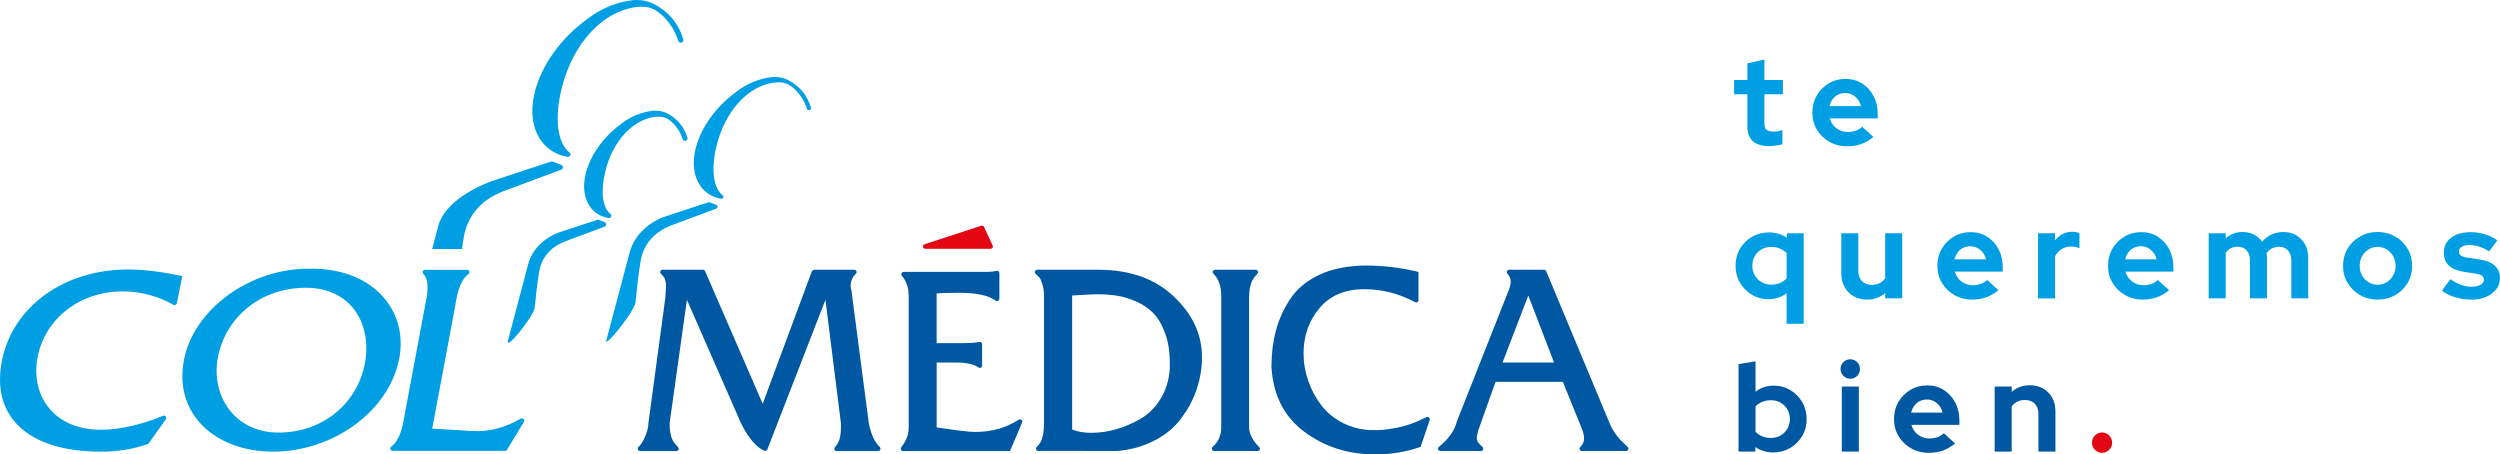 <?xml version="1.0" encoding="UTF-8"?><svg id="Capa_2" xmlns="http://www.w3.org/2000/svg" viewBox="0 0 1114.17 202.5"><defs><style>.cls-1{fill-rule:evenodd;}.cls-1,.cls-2{fill:#009fe3;}.cls-3{fill:#e30613;}.cls-4{fill:#0058a2;}</style></defs><g id="Capa_1-2"><path class="cls-2" d="m788.49,65.12c-3.21,0-5.64-.73-7.28-2.2s-2.46-3.61-2.46-6.43v-14.48h-5.93v-6.34h5.93v-7.41l7.59-1.73v9.13h8.25v6.34h-8.25v12.92c0,1.34.3,2.29.89,2.87s1.62.86,3.1.86c.74,0,1.41-.05,2.02-.14.61-.09,1.28-.27,2.02-.53v6.29c-.78.26-1.75.46-2.91.61-1.16.15-2.15.22-2.96.22Z"/><path class="cls-2" d="m823.16,65.23c-2.88,0-5.49-.67-7.83-2-2.35-1.34-4.2-3.14-5.57-5.4-1.37-2.26-2.05-4.81-2.05-7.63s.65-5.36,1.96-7.63,3.09-4.06,5.35-5.4c2.25-1.34,4.76-2,7.53-2s5.23.69,7.37,2.06c2.14,1.37,3.83,3.23,5.07,5.57s1.86,4.99,1.86,7.96v2h-21.38c.33,1.15.88,2.19,1.63,3.12.76.93,1.7,1.65,2.83,2.17,1.12.52,2.33.78,3.63.78s2.48-.2,3.57-.61,2.02-.98,2.8-1.73l4.98,4.56c-1.77,1.45-3.59,2.51-5.45,3.17-1.87.67-3.96,1-6.29,1Zm-7.81-17.93h14.01c-.26-1.15-.73-2.16-1.41-3.03-.69-.87-1.5-1.56-2.44-2.06-.94-.5-1.99-.75-3.13-.75s-2.25.24-3.21.72c-.96.48-1.76,1.16-2.41,2.03s-1.12,1.9-1.41,3.09Z"/><path class="cls-2" d="m796.24,144.32v-13.64c-2.33,1.78-5.02,2.67-8.09,2.67-2.73,0-5.21-.67-7.42-2s-3.98-3.13-5.29-5.37-1.96-4.76-1.96-7.54.65-5.3,1.96-7.54,3.09-4.03,5.35-5.35,4.78-1.98,7.59-1.98c1.48,0,2.89.2,4.24.61,1.35.41,2.59.98,3.74,1.73v-1.95h7.48v40.36h-7.59Zm-6.87-17.48c1.41,0,2.69-.23,3.85-.7s2.17-1.16,3.02-2.09v-11.3c-.85-.85-1.87-1.52-3.05-2-1.18-.48-2.46-.72-3.82-.72-1.59,0-3.02.36-4.29,1.09-1.27.72-2.28,1.73-3.02,3.01-.74,1.28-1.11,2.72-1.11,4.32s.37,3.03,1.11,4.29,1.75,2.26,3.02,3.01c1.28.74,2.71,1.11,4.29,1.11Z"/><path class="cls-2" d="m832.02,133.52c-2.21,0-4.18-.49-5.9-1.47-1.72-.98-3.06-2.35-4.04-4.09-.98-1.74-1.47-3.75-1.47-6.01v-17.98h7.59v16.87c0,1.86.54,3.34,1.63,4.45s2.56,1.67,4.4,1.67c1.25,0,2.39-.25,3.41-.75,1.02-.5,1.86-1.22,2.52-2.14v-20.1h7.59v29h-7.59v-2.34c-2.22,1.93-4.93,2.89-8.14,2.89Z"/><path class="cls-2" d="m878.88,133.52c-2.88,0-5.49-.67-7.83-2-2.35-1.34-4.2-3.14-5.57-5.4-1.37-2.26-2.05-4.81-2.05-7.63s.65-5.36,1.96-7.63,3.09-4.06,5.35-5.4c2.25-1.34,4.76-2,7.53-2s5.23.69,7.37,2.06c2.14,1.37,3.83,3.23,5.07,5.57s1.86,4.99,1.86,7.96v2h-21.38c.33,1.15.88,2.19,1.63,3.12.76.93,1.7,1.65,2.83,2.17,1.12.52,2.33.78,3.63.78s2.48-.2,3.57-.61,2.02-.98,2.8-1.73l4.98,4.56c-1.77,1.45-3.59,2.51-5.45,3.17-1.87.67-3.96,1-6.29,1Zm-7.81-17.93h14.01c-.26-1.15-.73-2.16-1.41-3.03-.69-.87-1.5-1.56-2.44-2.06-.94-.5-1.99-.75-3.13-.75s-2.25.24-3.21.72c-.96.48-1.76,1.16-2.41,2.03s-1.12,1.9-1.41,3.09Z"/><path class="cls-2" d="m908.29,132.96v-29h7.59v3.23c.92-1.26,2.03-2.22,3.32-2.89,1.29-.67,2.75-1,4.38-1,1.4.04,2.46.26,3.16.67v6.68c-.56-.26-1.16-.45-1.83-.58-.67-.13-1.35-.19-2.05-.19-1.48,0-2.82.37-4.04,1.11-1.22.75-2.2,1.8-2.93,3.17v18.82h-7.59Z"/><path class="cls-2" d="m954.93,133.52c-2.88,0-5.49-.67-7.83-2-2.35-1.34-4.2-3.14-5.57-5.4-1.37-2.26-2.05-4.81-2.05-7.63s.65-5.36,1.96-7.63c1.31-2.26,3.09-4.06,5.35-5.4,2.25-1.34,4.76-2,7.53-2s5.23.69,7.37,2.06c2.14,1.37,3.83,3.23,5.07,5.57s1.86,4.99,1.86,7.96v2h-21.38c.33,1.15.88,2.19,1.63,3.12.76.93,1.7,1.65,2.83,2.17,1.12.52,2.33.78,3.63.78s2.48-.2,3.57-.61,2.02-.98,2.8-1.73l4.98,4.56c-1.77,1.45-3.59,2.51-5.45,3.17-1.87.67-3.96,1-6.29,1Zm-7.81-17.93h14.01c-.26-1.15-.73-2.16-1.41-3.03-.69-.87-1.5-1.56-2.44-2.06-.94-.5-1.99-.75-3.13-.75s-2.25.24-3.21.72c-.96.48-1.76,1.16-2.41,2.03s-1.12,1.9-1.41,3.09Z"/><path class="cls-2" d="m984.34,132.96v-29h7.59v2.22c2.07-1.86,4.58-2.78,7.53-2.78,1.88,0,3.56.38,5.04,1.14,1.48.76,2.7,1.83,3.66,3.2,1.18-1.41,2.58-2.49,4.18-3.23s3.39-1.11,5.35-1.11c2.18,0,4.09.49,5.73,1.48,1.64.98,2.93,2.34,3.88,4.06s1.41,3.74,1.41,6.04v17.98h-7.54v-16.87c0-1.89-.5-3.39-1.49-4.48-1-1.1-2.33-1.64-3.99-1.64-1.14,0-2.19.24-3.13.72-.94.49-1.74,1.21-2.41,2.17.04.33.07.67.11,1,.04.33.06.71.06,1.11v17.98h-7.59v-16.87c0-1.89-.49-3.39-1.47-4.48-.98-1.1-2.3-1.64-3.96-1.64-1.14,0-2.17.22-3.07.67-.91.45-1.67,1.11-2.3,2.01v20.32h-7.59Z"/><path class="cls-2" d="m1059.62,133.52c-2.88,0-5.48-.67-7.81-2s-4.18-3.14-5.54-5.4c-1.37-2.26-2.05-4.81-2.05-7.63s.67-5.37,2.02-7.66c1.35-2.28,3.19-4.09,5.54-5.43,2.34-1.34,4.96-2.01,7.84-2.01s5.49.67,7.84,2.01c2.34,1.34,4.19,3.14,5.54,5.43,1.35,2.28,2.02,4.83,2.02,7.66s-.67,5.36-2.02,7.63c-1.35,2.26-3.18,4.06-5.51,5.4-2.32,1.34-4.95,2-7.86,2Zm0-6.62c1.51,0,2.87-.37,4.07-1.11,1.2-.74,2.16-1.75,2.88-3.04.72-1.28,1.08-2.7,1.08-4.26s-.36-3.03-1.08-4.29c-.72-1.26-1.68-2.27-2.88-3.03-1.2-.76-2.56-1.14-4.07-1.14s-2.83.38-4.05,1.14c-1.22.76-2.18,1.77-2.88,3.03-.7,1.26-1.05,2.69-1.05,4.29s.35,2.98,1.05,4.26c.7,1.28,1.66,2.3,2.88,3.04,1.22.74,2.57,1.11,4.05,1.11Z"/><path class="cls-2" d="m1101.54,133.52c-2.66,0-5.11-.34-7.37-1.03-2.25-.69-4.21-1.68-5.87-2.98l3.76-5.06c1.66,1.11,3.26,1.95,4.79,2.5,1.53.56,3.05.84,4.57.84,1.7,0,3.06-.29,4.07-.86,1.01-.57,1.52-1.33,1.52-2.25,0-.74-.28-1.34-.86-1.78s-1.49-.76-2.74-.95l-5.54-.84c-2.88-.44-5.06-1.38-6.54-2.81-1.48-1.43-2.21-3.31-2.21-5.65,0-1.89.49-3.52,1.47-4.87.98-1.36,2.36-2.41,4.15-3.17,1.79-.76,3.93-1.14,6.4-1.14,2.1,0,4.16.3,6.18.89,2.01.59,3.9,1.5,5.68,2.73l-3.66,4.95c-1.59-1-3.1-1.73-4.54-2.17-1.44-.45-2.9-.67-4.38-.67-1.37,0-2.47.26-3.3.78-.83.52-1.24,1.21-1.24,2.06,0,.78.29,1.39.89,1.84.59.45,1.61.76,3.04.95l5.48.84c2.88.41,5.08,1.33,6.59,2.76,1.51,1.43,2.27,3.28,2.27,5.54,0,1.86-.56,3.5-1.66,4.93-1.11,1.43-2.6,2.56-4.48,3.4-1.88.84-4.05,1.25-6.48,1.25Z"/><path class="cls-4" d="m774.81,201.26v-38.97l7.59-1.28v13.58c2.29-1.82,4.98-2.73,8.09-2.73,2.73,0,5.21.67,7.42,2,2.22,1.34,3.98,3.13,5.29,5.37s1.97,4.76,1.97,7.54-.66,5.3-2,7.54c-1.33,2.25-3.12,4.03-5.37,5.35s-4.76,1.98-7.53,1.98c-1.44,0-2.84-.2-4.21-.61s-2.62-1-3.77-1.78v2h-7.48Zm14.46-6.07c1.59,0,3.02-.37,4.29-1.11,1.28-.74,2.28-1.74,3.02-3.01.74-1.26,1.11-2.69,1.11-4.28s-.37-3.03-1.11-4.32c-.74-1.28-1.74-2.28-3.02-3.01-1.27-.72-2.7-1.09-4.29-1.09-1.4,0-2.69.23-3.85.7s-2.17,1.16-3.02,2.09v11.3c.81.85,1.82,1.52,3.02,2.01,1.2.48,2.48.72,3.85.72Z"/><path class="cls-4" d="m824.6,168.8c-1.18,0-2.2-.43-3.05-1.28-.85-.85-1.28-1.87-1.28-3.06s.43-2.25,1.28-3.09c.85-.83,1.86-1.25,3.05-1.25s2.24.42,3.07,1.25c.83.84,1.25,1.87,1.25,3.09s-.41,2.21-1.25,3.06c-.83.85-1.86,1.28-3.07,1.28Zm-3.77,32.46v-29h7.59v29h-7.59Z"/><path class="cls-4" d="m859.55,201.82c-2.88,0-5.49-.67-7.83-2-2.35-1.34-4.2-3.14-5.57-5.4-1.37-2.26-2.05-4.81-2.05-7.63s.65-5.36,1.96-7.63,3.09-4.06,5.35-5.4c2.25-1.34,4.76-2,7.53-2s5.23.69,7.37,2.06c2.14,1.37,3.83,3.23,5.07,5.57s1.86,4.99,1.86,7.96v2h-21.38c.33,1.15.88,2.19,1.63,3.12.76.93,1.7,1.65,2.83,2.17,1.12.52,2.33.78,3.63.78s2.48-.2,3.57-.61,2.02-.98,2.8-1.73l4.98,4.56c-1.77,1.45-3.59,2.51-5.45,3.17-1.87.67-3.96,1-6.29,1Zm-7.81-17.93h14.01c-.26-1.15-.73-2.16-1.41-3.03-.69-.87-1.5-1.56-2.44-2.06-.94-.5-1.99-.75-3.13-.75s-2.25.24-3.21.72c-.96.48-1.76,1.16-2.41,2.03s-1.12,1.9-1.41,3.09Z"/><path class="cls-4" d="m888.96,201.26v-29h7.59v2.39c2.18-1.97,4.88-2.95,8.09-2.95,2.25,0,4.24.49,5.95,1.48,1.72.98,3.05,2.34,4.01,4.06s1.44,3.74,1.44,6.04v17.98h-7.59v-16.87c0-1.89-.53-3.39-1.61-4.48-1.07-1.1-2.53-1.64-4.38-1.64-1.29,0-2.44.25-3.43.75-1,.5-1.83,1.22-2.49,2.14v20.1h-7.59Z"/><path class="cls-3" d="m936.82,201.82c-1.22,0-2.27-.44-3.16-1.34-.89-.89-1.33-1.95-1.33-3.17s.44-2.34,1.33-3.23c.89-.89,1.94-1.34,3.16-1.34s2.27.44,3.16,1.34c.89.89,1.33,1.97,1.33,3.23s-.44,2.28-1.33,3.17c-.89.89-1.94,1.34-3.16,1.34Z"/><path class="cls-2" d="m319.8,92.14c0-.37-.12-.63-.7-.87-.67-.26-2.27-.89-2.42-.95-.16-.07-.5-.18-.78-.18-.1,0-.24.03-.34.06l-18.78,6.17c-6.48,2.03-13.98,7.77-16.14,16.02l-10.38,39.2c-.07.25-.13.53-.16.75.06-.02.11-.04.13-.04l.1-.03c.7-.15,3.22-2.64,6.66-7.13,3.44-4.48,5.82-8.37,6.2-10.16.11-.68.22-1.8.38-3.35v-.03c.33-3.33.82-8.37,1.92-15.13,1.2-7.44,5.88-12.96,13.52-15.96l.08-.03c2.16-.81,13.23-4.96,19.76-7.37l.23-.09c.42-.09.73-.46.73-.88Z"/><path class="cls-2" d="m360.77,49.06c.49-.15.77-.67.63-1.16-1.6-5.44-5.13-9.68-10.23-12.24-.18-.09-.36-.18-.47-.23l-.08-.04h0c-1.6-.72-3.38-1.08-5.32-1.08-.48,0-.97.02-1.47.07-4.91.6-9.57,2.35-13.84,5.19-.43.29-.72.51-1.13.82-.28.22-.61.46-1.07.8-8.81,6.44-15.45,15.76-17.75,24.94-1.6,6.32-.95,12.12,1.84,16.36,2.16,3.28,5.5,5.43,9.41,6.06.1.02.17.03.27.03.47,0,.85-.38.85-.85,0-.28-.14-.54-.37-.7l-.04-.03c-4.21-3.41-5.19-12.01-2.54-22.45,1.87-7.39,5.25-13.93,9.78-18.9,4.54-4.97,9.9-8.01,15.51-8.81,1.33-.19,2.63-.21,3.85-.05,4.14.36,9.27,5.8,10.99,11.65.12.4.48.67.89.67.09,0,.18-.01.27-.03Z"/><path class="cls-2" d="m232.8,146.34c3.03-3.95,5.12-7.39,5.46-8.98.1-.59.2-1.58.33-2.95v-.02c.29-2.9.72-7.28,1.67-13.16,1.03-6.37,5.04-11.09,11.59-13.66.46-.17,11.13-4.18,17.29-6.45l.12-.05c.52-.11.89-.56.89-1.07s-.23-.8-.79-1.04c-.45-.18-1.97-.77-2.11-.83-.14-.06-.49-.18-.8-.18-.13,0-.28.03-.39.07l-16.36,5.38c-5.73,1.79-12.35,6.87-14.26,14.17l-9.04,34.13c-.12.46-.19.94-.16,1.1.27-.01.55-.13.55-.13h.04c.93-.2,3.68-3.32,5.98-6.33Z"/><path class="cls-2" d="m291.64,52.11c1.14-.16,2.24-.17,3.28-.03,3.49.3,7.85,4.93,9.31,9.92.13.47.58.8,1.07.8.11,0,.21-.01.31-.04.29-.09.52-.28.67-.54.14-.26.18-.56.09-.85-1.42-4.82-4.55-8.57-9.06-10.85-.16-.07-.32-.16-.42-.2-.04-.02-.06-.03-.07-.03-1.42-.65-3.02-.97-4.76-.97-.42,0-.86.02-1.3.06-4.33.53-8.44,2.07-12.2,4.56-.38.26-.64.45-.99.72-.25.19-.53.41-.93.7-7.73,5.64-13.56,13.83-15.58,21.89-1.41,5.58-.83,10.73,1.65,14.49,1.93,2.93,4.92,4.85,8.4,5.41.09.01.17.02.28.02.57,0,1.04-.46,1.04-1.04,0-.34-.17-.66-.45-.86-3.59-2.9-4.39-10.27-2.12-19.25,1.61-6.39,4.54-12.04,8.45-16.33,3.9-4.27,8.51-6.89,13.33-7.58Z"/><path class="cls-2" d="m249.99,73.45c-.88-.34-2.93-1.15-3.13-1.23-.21-.09-.64-.23-.99-.23-.12,0-.31.04-.43.08l-24.21,7.95c-8.36,2.62-23.13,10.02-25.9,20.64l-2.73,10.33h13.28c.23-1.6.48-3.29.78-5.08,1.56-9.6,7.59-16.72,17.45-20.59l.04-.02c1.69-.63,16.78-6.3,25.53-9.52l.3-.11c.53-.11.91-.58.91-1.11,0-.46-.14-.79-.88-1.1Z"/><path class="cls-2" d="m303.38,19.02c.11,0,.22-.02.33-.05.62-.18.98-.84.8-1.46-2.06-7.01-6.62-12.46-13.17-15.76-.23-.11-.47-.23-.61-.3l-.1-.05c-2.54-1.15-5.5-1.6-8.72-1.31-6.35.77-12.35,3.02-17.85,6.69-.55.37-.92.65-1.45,1.05-.37.28-.79.6-1.38,1.03-11.36,8.29-19.92,20.31-22.88,32.14-2.06,8.14-1.22,15.62,2.37,21.07,2.78,4.22,7.09,7,12.12,7.8.13.02.21.03.34.03.59,0,1.07-.48,1.07-1.07,0-.35-.17-.68-.47-.88l-.05-.03c-5.44-4.4-6.7-15.5-3.29-28.97,2.41-9.54,6.77-17.96,12.63-24.37,5.85-6.41,12.77-10.34,20.01-11.37,1.72-.25,3.39-.26,4.97-.05,5.35.47,11.98,7.48,14.19,15.03.15.5.61.85,1.13.85h0Z"/><path class="cls-1" d="m138.84,119.76c-27.33-.61-52.53,18.18-56.85,40.57-4.67,24.18,13.95,40.96,39.84,40.96s51.47-17.47,56.11-41.55c4.09-21.22-11.62-40.11-39.1-39.99Zm-2.56,8.49c20.66,0,29.62,16.63,26.31,33.87-3.4,17.57-18.59,30.66-38.5,30.66s-30.18-16.97-26.98-33.52c3.44-17.79,18.91-31.01,39.17-31.01Z"/><path class="cls-4" d="m523.1,132.11c-8.38-7.93-19.59-11.89-33.64-11.89h-27.23c-.57.01-1.02.47-1.02,1.04,0,.27.1.5.26.69h0l.02.02s.06.05.09.09c1.21,1.13,1.9,1.87,2.08,2.22.18.36.49,1.24.95,2.63.45,1.4.68,3,.68,4.8v56.89c0,3.15-.39,5.68-1.15,7.57-.45,1.1-1.15,2.09-2.09,3.01-.03.02-.06.05-.09.09-.02.02-.04.05-.06.07h.01c-.13.17-.2.38-.2.61,0,.58.46,1.04,1.04,1.04.04,0,.07,0,.1-.01h0s35.51.01,35.51.01c4.89-.51,9.39-1.63,13.48-3.4,5.72-2.47,10.22-5.74,13.51-9.8,3.29-4.05,5.79-8.38,7.5-12.97,1.71-4.6,2.65-9.32,2.83-14.19v-1.49c0-10.09-4.18-19.1-12.57-27.02Zm-1.76,32.29c-.36,5.05-1.74,9.5-4.12,13.37-2.39,3.88-5.39,6.85-8.99,8.92-3.6,2.07-7.25,3.63-10.94,4.66-3.7,1.04-7.35,1.55-10.95,1.55-3.24,0-6.08-.49-8.51-1.48v-59.73c.54,0,2.11-.09,4.73-.27,2.61-.18,4.77-.27,6.48-.27,3.06,0,5.95.2,8.65.61,2.7.41,5.56,1.26,8.58,2.57,3.02,1.31,5.58,3.04,7.7,5.2,2.11,2.16,3.87,5.13,5.27,8.92,1.39,3.78,2.09,8.15,2.09,13.11v2.84Z"/><path class="cls-4" d="m455.63,187.9c0-.58-.47-1.04-1.04-1.04-.21,0-.4.08-.56.18v-.03c-5.58,3.66-12.05,5.5-19.43,5.5-2.43,0-8.15-.67-17.16-2.03v-28.91h8.78c4.5,0,7.77.73,9.81,2.18.17.13.39.21.62.21.56,0,1-.43,1.04-.97h.01v-9.57h-.01v-.03c0-.58-.46-1.04-1.04-1.04-.12,0-.24.03-.35.06-1.56.34-3.96.51-7.25.51h-11.62v-22.16c2.34-.18,5.76-.27,10.27-.27,7.4,0,12.7,1.14,15.9,3.38.19.19.45.31.74.31.57,0,1.04-.46,1.04-1.03h.02v-11.38h-.03s.01-.05.01-.07c0-.58-.46-1.04-1.04-1.04-.03,0-.06.01-.1.02v-.02c-1.19.34-2.74.51-4.65.51h-36.91v.02c-.55.03-.98.48-.98,1.03,0,.26.11.49.26.68h-.01c.66.77,1.2,1.61,1.63,2.52.76,1.67,1.19,3.09,1.28,4.26.09,1.17.14,2.8.14,4.86v55.94c0,3.15-1.14,6.11-3.38,8.88h.04c-.13.18-.22.38-.22.61,0,.58.46,1.04,1.04,1.04.03,0,.05-.02.07-.02v.02h47.58l5.38-12.66h0c.07-.14.12-.29.12-.46Z"/><path class="cls-3" d="m442.42,109.49h0,0s-.03-.07-.04-.1l-3.66-7.92h0c-.07-.51-.53-.91-1.09-.91-.12,0-.23.02-.33.06h0s-25.03,8.15-25.03,8.15v.04c-.52.06-.93.49-.93,1.02s.41.96.93,1.02v.02h29.09v-.02s.08.02.12.02c.57,0,1.03-.46,1.03-1.03,0-.13-.03-.24-.07-.35Z"/><path class="cls-2" d="m81.24,123.07c-7.72-1.66-15.91-2.97-24.27-2.97-27.99,0-51.15,16.15-56.07,40.49-5.09,25.18,11.73,40.7,43.95,40.7,7.1,0,14.4-.94,21.32-3.55l7.65-10.75c.18-.19.3-.45.3-.73,0-.58-.47-1.04-1.05-1.04-.16,0-.31.04-.44.11v-.02c-8.75,3.61-18.51,6.21-27.74,6.21-21.03,0-31.55-15.43-28.05-32.7,3.44-17.06,18.94-28.96,37.78-28.96,8.42,0,16.16,2.27,22.61,5.95v-.02c.16.1.35.16.55.16.53,0,.97-.39,1.03-.9h.02l2.41-12Z"/><path class="cls-4" d="m637.22,186.85c0-.58-.47-1.04-1.04-1.04-.14,0-.27.03-.39.08h0c-2.13,1.03-3.87,1.82-5.23,2.37h0s-.3.13-.85.33h-.02c-.21.08-.45.17-.73.27h-.01c-1.21.43-3.03,1-5.29,1.52-.05.01-.1.02-.15.04-.05.01-.1.02-.15.03-.57.13-1.16.25-1.77.37-.1.02-.19.04-.3.05-3.15.58-6.87.98-10.78.79-.21-.01-.43-.02-.63-.04-.43-.03-.87-.06-1.3-.11-3.47-.37-6.73-1.32-9.79-2.85-4.05-2.03-7.34-4.68-9.86-7.97-2.53-3.29-4.49-6.93-5.88-10.94-1.4-4.01-2.1-8.09-2.1-12.23,0-7.84,2.37-14.57,7.1-20.2,4.73-5.63,11.37-8.44,19.93-8.44,7.9,0,15.45,1.92,22.65,5.76v-.02c.15.1.33.16.52.16.58,0,1.04-.46,1.04-1.04,0-.04-.02-.07-.02-.11v-12.45c-7.84-1.89-15.59-2.84-23.24-2.84s-14.91,1.33-20.67,3.99c-5.77,2.66-10.16,6.26-13.18,10.81-3.02,4.55-5.18,9.33-6.48,14.32-1.31,5-1.96,10.33-1.96,16.01.72,12.53,5.58,22.16,14.59,28.91,9.01,6.76,19.6,10.14,31.75,10.14,6.93,0,13.65-1.12,20.13-3.37l4.02-11.84h0c.06-.13.1-.28.1-.44Z"/><path class="cls-4" d="m725.44,199.22h0c-.24-.23-.48-.45-.75-.71-1.22-1.13-2.09-1.98-2.64-2.57-.54-.58-1.24-1.46-2.09-2.64-.86-1.17-1.6-2.43-2.23-3.78l-28.56-68.47h-.04c-.09-.47-.48-.83-.98-.84h0s-15.63,0-15.63,0h0c-.56.03-1.01.48-1.01,1.04,0,.28.12.53.29.72h-.01c.98,1.08,1.48,2.25,1.48,3.5,0,.9-.22,2.03-.68,3.38l-23.24,58.77c-1.01,4.18-3.74,8.05-8.2,11.63h.01c-.17.19-.28.44-.28.71,0,.54.41.98.93,1.04h0s18.25.01,18.25.01h0c.54-.04.98-.49.98-1.05,0-.28-.11-.52-.29-.71v-.02c-1.12-.98-1.83-1.74-2.14-2.28-.32-.54-.47-1.26-.47-2.17,0-.18.04-.45.13-.81.09-.36.2-.81.34-1.35.13-.54.25-.95.34-1.21l7.57-21.22h30l7.84,19.33c.09.27.29.79.61,1.55.31.77.56,1.51.74,2.23.18.72.27,1.4.27,2.03,0,1.47-.55,2.74-1.64,3.81-.24.19-.4.48-.4.81,0,.56.43,1,.98,1.04h0s.2.01.2.01h19.6c.58,0,1.04-.47,1.04-1.05,0-.29-.13-.56-.32-.75Zm-55.81-37.66l11.48-29.86,11.49,29.86h-22.97Z"/><path class="cls-4" d="m561.11,199.16c-.69-.62-1.36-1.36-1.99-2.27-1.63-2.29-2.43-4.43-2.43-6.42v-57.83c0-3.25.45-5.74,1.35-7.5.56-1.08,1.33-2.12,2.29-3.12.04-.04.07-.07.11-.12.02-.02.03-.04.05-.05h0c.12-.17.19-.38.19-.6,0-.58-.47-1.04-1.04-1.04-.04,0-.08,0-.12.01h0s-18.08-.01-18.08-.01h0c-.54.04-.98.49-.98,1.04,0,.25.09.47.24.65h-.01c2.37,2.3,3.57,5.56,3.57,9.79v58.78c0,2.7-.73,5-2.16,6.89-.55.72-1.1,1.33-1.68,1.85-.01.01-.03.03-.04.04,0,0-.01.01-.01.01h0c-.17.18-.28.43-.28.7,0,.58.47,1.05,1.04,1.05.02,0,.05,0,.07,0h0s17.18,0,17.18,0h2.09c.58,0,1.04-.47,1.04-1.05,0-.33-.15-.62-.4-.81Z"/><path class="cls-4" d="m392.17,199.32h.03c-2.33-2.1-4-5.67-5-10.74l-7.7-58.78c0-.18-.06-.51-.2-1.01-.14-.49-.21-.88-.21-1.15,0-2.33.8-4.2,2.34-5.61.21-.19.35-.46.35-.77,0-.58-.47-1.04-1.04-1.04h-17.95v.03c-.26.05-.53.18-.75.4-.21.22-.34.47-.4.73h0l-21.73,58.56-25.58-58.9h-.02c-.1-.47-.5-.82-1-.82h-18.09c-.56.03-1,.48-1,1.04,0,.27.11.51.28.7h0s.05.05.07.07c.08.08.16.16.21.21.18.18.43.45.74.81.32.36.52.65.61.88.09.23.21.54.34.95.13.41.22.83.27,1.29.05.45.07.94.07,1.49,0,.36-.05,1.08-.14,2.16-.09,1.08-.14,2.03-.14,2.84l-7.56,55.94c0,1.8-.59,4.01-1.76,6.62-.72,1.61-1.63,2.96-2.72,4.05h.02c-.18.18-.28.43-.28.7,0,.58.47,1.05,1.04,1.05h.05s0,.01,0,.01h15.85s.27-.01.27-.01c.58,0,1.04-.47,1.04-1.05,0-.25-.1-.48-.25-.66h.01s-.03-.03-.04-.04c-.02-.02-.03-.04-.05-.05-1.2-1.18-2.06-2.33-2.57-3.46-.76-1.71-1.15-4.1-1.15-7.16l7.7-54.99,24.19,55.17c3.32,6.72,7.11,10.73,10.26,12.07,0,0,.02,0,.03.01h0c.12.05.25.08.39.08.45,0,.83-.29.97-.69h.03l25.88-66.64,6.89,54.99v2.16c0,3.91-.89,6.74-2.66,8.48h.02c-.19.19-.31.45-.31.74,0,.58.47,1.04,1.05,1.04.05,0,.1,0,.15-.02v.03h17.98v-.09c.12.04.24.07.37.07.58,0,1.04-.47,1.04-1.05,0-.25-.1-.46-.24-.64Z"/><path class="cls-2" d="m233.64,187.48c0-.58-.47-1.04-1.04-1.04-.2,0-.38.06-.54.15v-.02c-6.72,3.9-14,5.98-21.66,5.52l-17.77-1.09,10.02-53.47c.89-4.66,1.57-11.86,6.11-15.38.28-.18.46-.51.46-.87,0-.58-.47-1.04-1.04-1.04h-18.82c-.58,0-1.04.47-1.04,1.04,0,.29.12.56.32.75,3.37,3.46,1.45,10.68.56,15.5l-8.67,46.25c-.87,4.67-1.68,11.94-6.3,15.38h0c-.19.19-.3.44-.3.73,0,.58.47,1.04,1.05,1.04.02,0,.04,0,.04,0h.02s50.6,0,50.6,0l7.9-12.97h-.01c.07-.14.12-.3.12-.47Z"/></g></svg>
